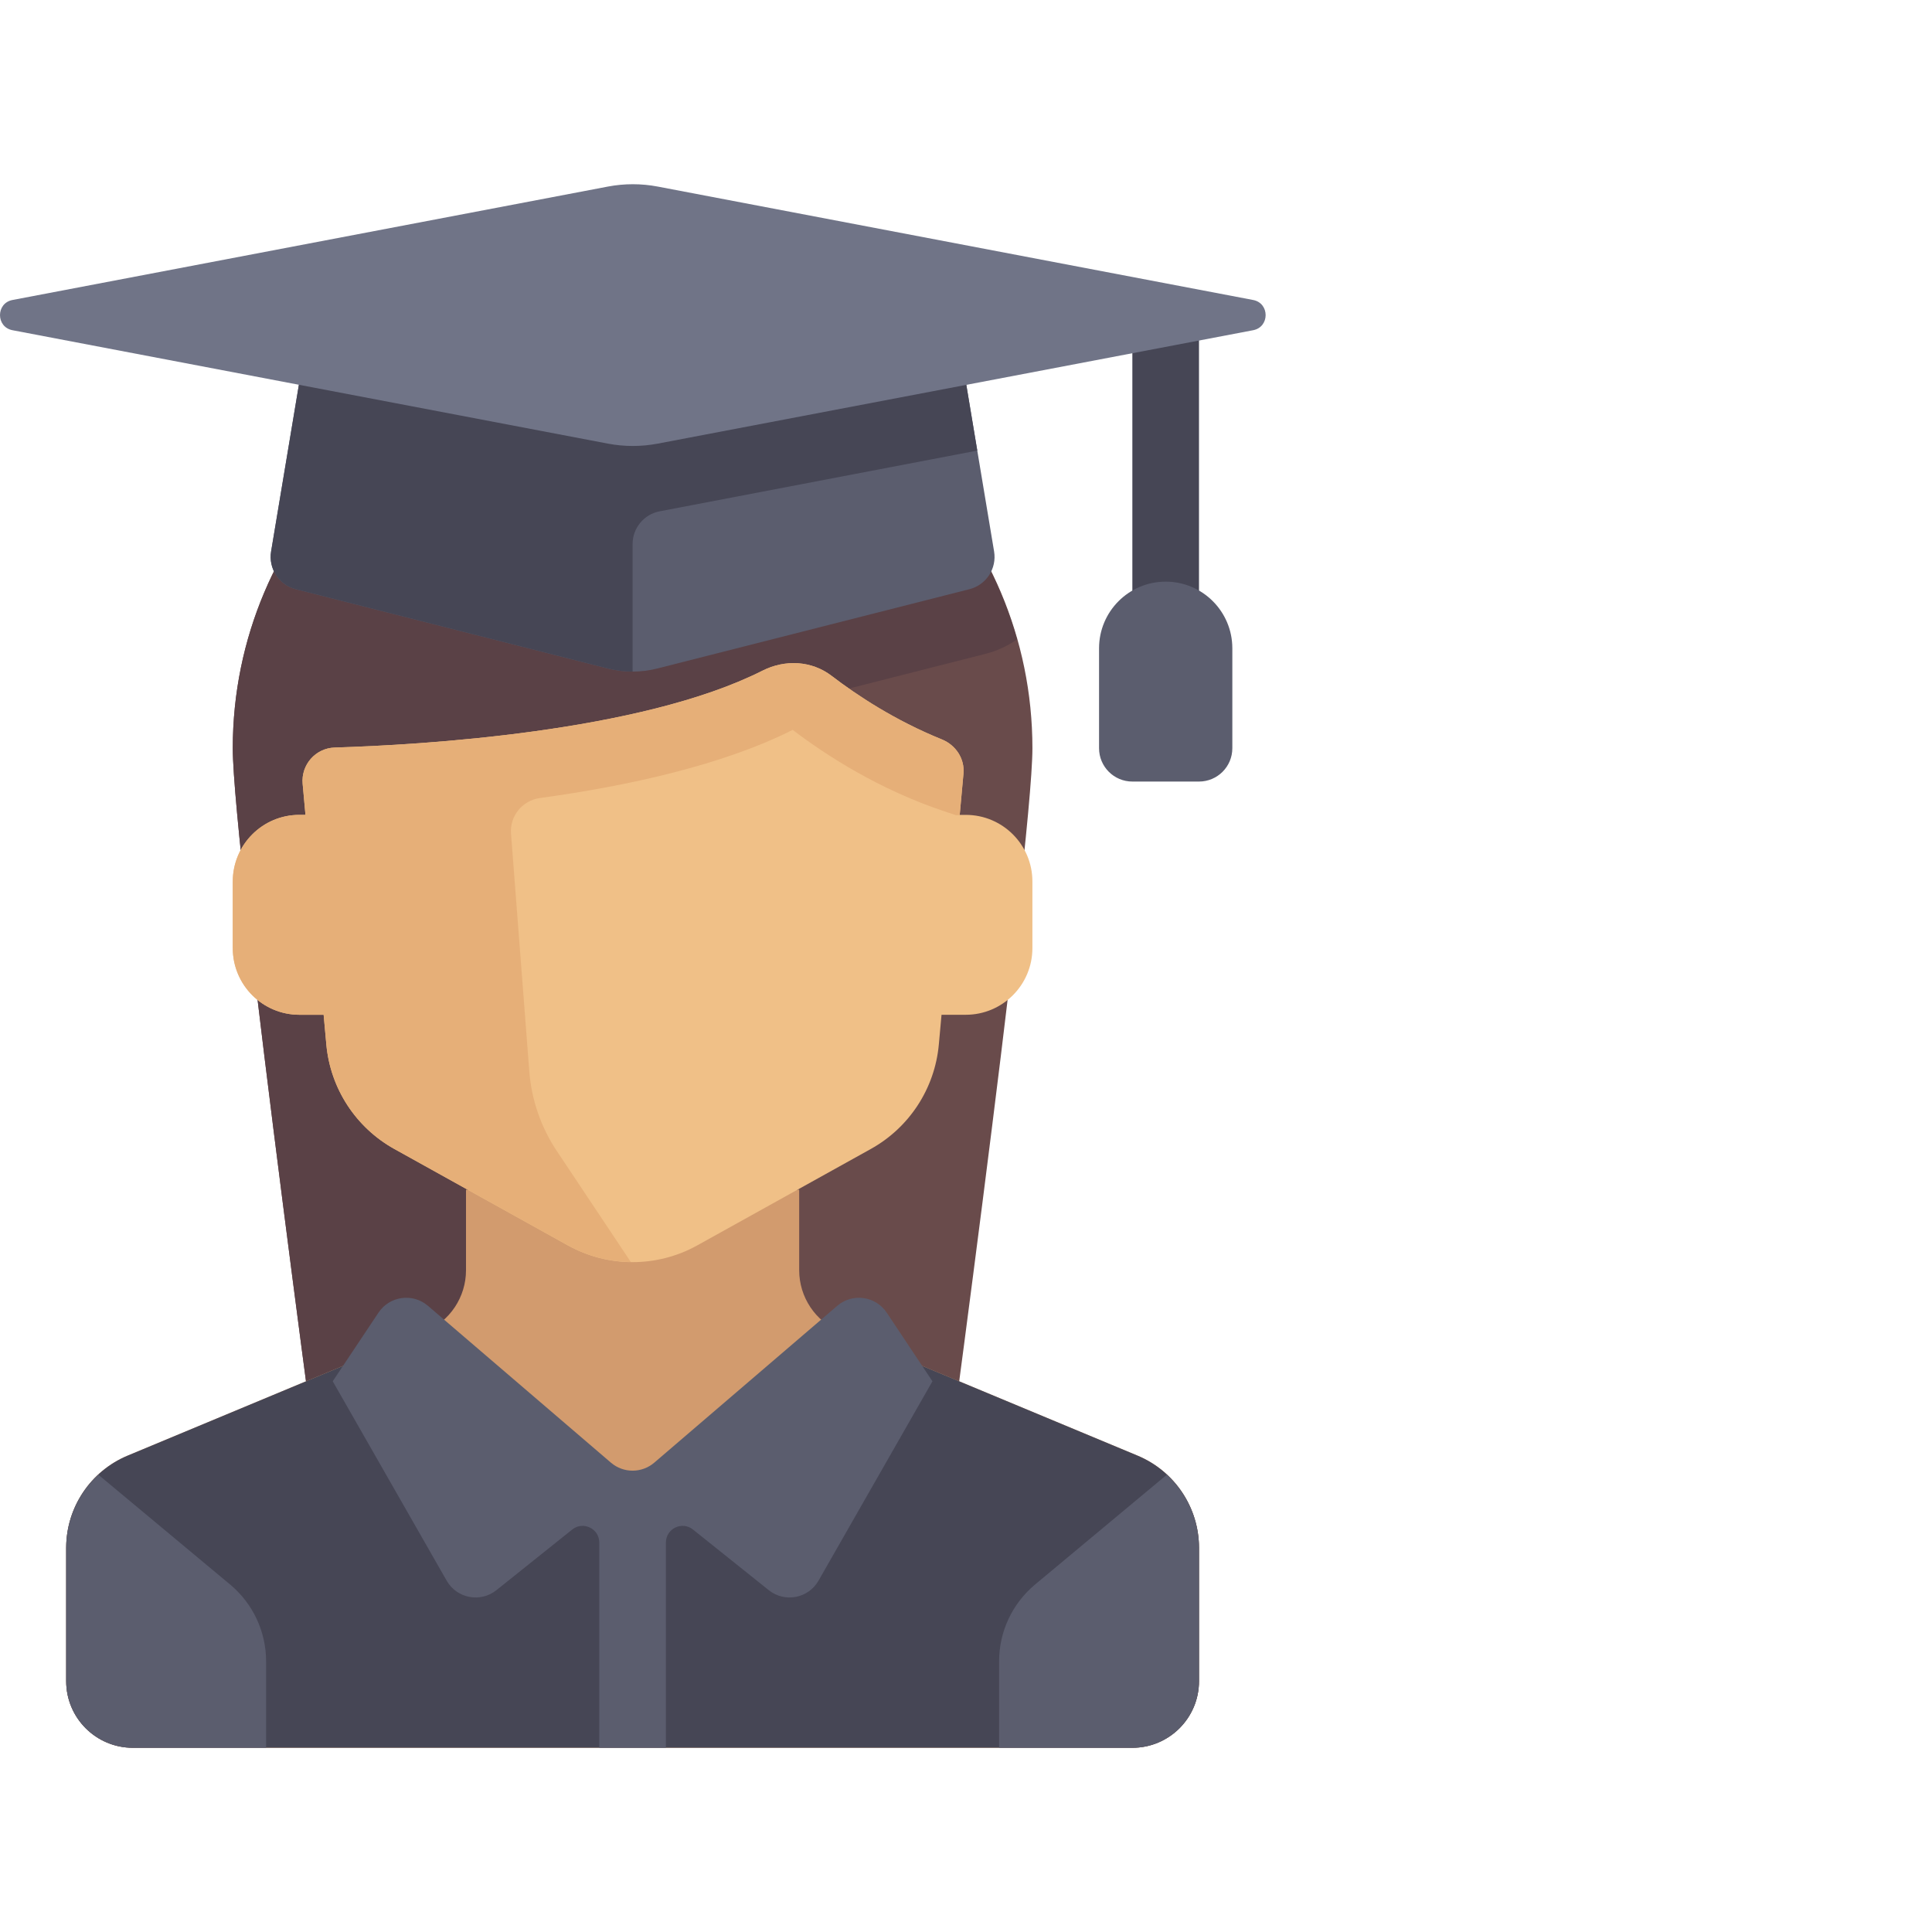 <?xml version="1.0" encoding="windows-1252"?>
<!-- Generator: Adobe Illustrator 19.0.0, SVG Export Plug-In . SVG Version: 6.00 Build 0)  -->
<svg version="1.1" id="Layer_1" xmlns="http://www.w3.org/2000/svg" xmlns:xlink="http://www.w3.org/1999/xlink" x="0px" y="0px" viewBox="0 0 511.999 511.999" style="enable-background:new 0 0 511.999 511.999;" xml:space="preserve">
<rect x="300.086" y="83.505" style="fill:#464655;" width="17.659" height="79.467"/>
<path style="fill:#694B4B;" d="M167.645,92.334c-58.518,0-105.956,47.437-105.956,105.956c0,26.873,26.489,220.741,26.489,220.741  h158.934c0,0,26.489-193.868,26.489-220.741C273.601,139.771,226.162,92.334,167.645,92.334z"/>
<path style="fill:#5A4146;" d="M269.523,169.454c-12.571-44.485-53.371-77.121-101.88-77.121  c-58.518,0-105.956,47.437-105.956,105.956c0,26.873,26.489,220.741,26.489,220.741h113.889V188.292l59.201-15.041  C264.3,172.48,267.051,171.142,269.523,169.454z"/>
<path style="fill:#D29B6E;" d="M301.447,385.749l-78.788-32.829c-6.58-2.742-10.867-9.172-10.867-16.302v-21.338h-88.296v21.338  c0,7.129-4.287,13.559-10.867,16.302L33.84,385.749c-9.87,4.112-16.301,13.758-16.301,24.451v35.319  c0,9.752,7.907,17.659,17.659,17.659h264.889c9.752,0,17.659-7.907,17.659-17.659v-35.319  C317.749,399.507,311.319,389.862,301.447,385.749z"/>
<path style="fill:#464655;" d="M301.447,385.749l-72.821-30.342l-43.323,37.134h-35.319l-48.795-34.854L33.84,385.749  c-9.87,4.112-16.301,13.758-16.301,24.451v35.319c0,9.752,7.907,17.659,17.659,17.659h264.889c9.752,0,17.659-7.907,17.659-17.659  v-35.319C317.749,399.507,311.319,389.862,301.447,385.749z"/>
<path style="fill:#F0C087;" d="M255.941,215.949h-1.606l0.992-10.921c0.361-3.976-2.036-7.584-5.737-9.08  c-12.48-5.048-22.574-11.757-29.182-16.822c-5.313-4.073-12.366-4.408-18.342-1.391c-32.326,16.323-90.707,19.682-113.37,20.374  c-5.074,0.155-8.95,4.569-8.49,9.623l0.747,8.215h-1.606c-9.753,0-17.659,7.906-17.659,17.659v17.659  c0,9.753,7.906,17.659,17.659,17.659h6.421l0.716,7.885c1.058,11.64,7.805,22.001,18.022,27.678l45.984,25.546  c10.667,5.926,23.637,5.926,34.304,0l45.984-25.546c10.217-5.675,16.964-16.038,18.022-27.678l0.716-7.885h6.421  c9.753,0,17.659-7.906,17.659-17.659v-17.659C273.601,223.855,265.694,215.949,255.941,215.949z"/>


<path style="fill:#E6AF78;" d="M249.591,195.946c-12.48-5.048-22.574-11.757-29.181-16.82c-5.313-4.073-12.366-4.408-18.342-1.391  c-32.326,16.323-90.707,19.682-113.37,20.374c-5.074,0.155-8.95,4.569-8.49,9.623l0.747,8.215h-1.606  c-9.753,0-17.659,7.906-17.659,17.659v17.659c0,9.753,7.906,17.659,17.659,17.659h6.421l0.716,7.884  c1.058,11.64,7.805,22.001,18.022,27.678l45.984,25.546c5.193,2.885,10.932,4.34,16.686,4.415l-19.623-29.435  c-4.196-6.294-6.704-13.56-7.284-21.103l-4.846-62.994c-0.361-4.691,3.022-8.792,7.683-9.433  c23.225-3.192,48.262-8.66,66.965-18.052c8.937,6.792,22.955,15.834,40.284,21.609l2.997,0.999l0.977-0.031l0.998-10.983  C255.688,201.051,253.291,197.443,249.591,195.946z"/>
<g>
	<path style="fill:#5B5D6E;" d="M234.979,347.854c-2.939-4.408-9.07-5.254-13.093-1.806l-48.496,41.568   c-3.307,2.834-8.186,2.834-11.493,0l-48.496-41.568c-4.023-3.448-10.154-2.601-13.093,1.806l-12.132,18.198l30.197,52.844   c2.69,4.707,8.948,5.902,13.182,2.514l20.085-16.068c2.891-2.312,7.173-0.255,7.173,3.447v54.388h17.659v-54.388   c0-3.702,4.282-5.76,7.173-3.447l20.085,16.068c4.234,3.387,10.492,2.193,13.182-2.514l30.197-52.844L234.979,347.854z"/>
	<path style="fill:#5B5D6E;" d="M60.987,419.917l-34.918-29.098c-5.309,4.923-8.529,11.87-8.529,19.382v35.319   c0,9.753,7.906,17.659,17.659,17.659h35.319v-22.912C70.519,432.405,67.027,424.95,60.987,419.917z"/>
	<path style="fill:#5B5D6E;" d="M274.301,419.917l34.918-29.098c5.309,4.923,8.529,11.87,8.529,19.382v35.319   c0,9.753-7.906,17.659-17.659,17.659h-35.319v-22.912C264.771,432.405,268.262,424.95,274.301,419.917z"/>
	<path style="fill:#5B5D6E;" d="M80.815,92.334l-8.97,53.795c-0.755,4.529,2.086,8.88,6.535,10.011l82.741,21.022   c4.28,1.087,8.766,1.087,13.046,0l82.751-21.024c4.444-1.129,7.281-5.475,6.527-9.997l-8.972-53.805H80.815V92.334z"/>
</g>
<path style="fill:#464655;" d="M174.817,135.501l84.172-16.09l0,0l-4.515-27.078H80.815l-8.97,53.795  c-0.755,4.529,2.086,8.879,6.535,10.011l82.74,21.022c2.14,0.544,4.331,0.816,6.523,0.816v-33.801  C167.645,139.937,170.655,136.297,174.817,135.501z"/>
<path style="fill:#707487;" d="M161.095,49.444L3.315,79.498c-4.42,0.842-4.42,7.171,0,8.013l157.78,30.053  c4.366,0.832,8.851,0.832,13.217,0l157.78-30.053c4.42-0.842,4.42-7.171,0-8.013l-157.78-30.054  C169.946,48.613,165.462,48.613,161.095,49.444z"/>
<path style="fill:#5B5D6E;" d="M308.919,154.141L308.919,154.141c-9.753,0-17.659,7.906-17.659,17.659v26.489  c0,4.876,3.953,8.83,8.83,8.83h17.659c4.876,0,8.83-3.953,8.83-8.83v-26.489C326.578,162.047,318.671,154.141,308.919,154.141z"/>


<g>
	
	
</g>
<g>
</g>
<g>
</g>
<g>
</g>
<g>
</g>
<g>
</g>
<g>
</g>
<g>
</g>
<g>
</g>
<g>
</g>
<g>
</g>
<g>
</g>
<g>
</g>
<g>
</g>
<g>
</g>
<g>
</g>
</svg>